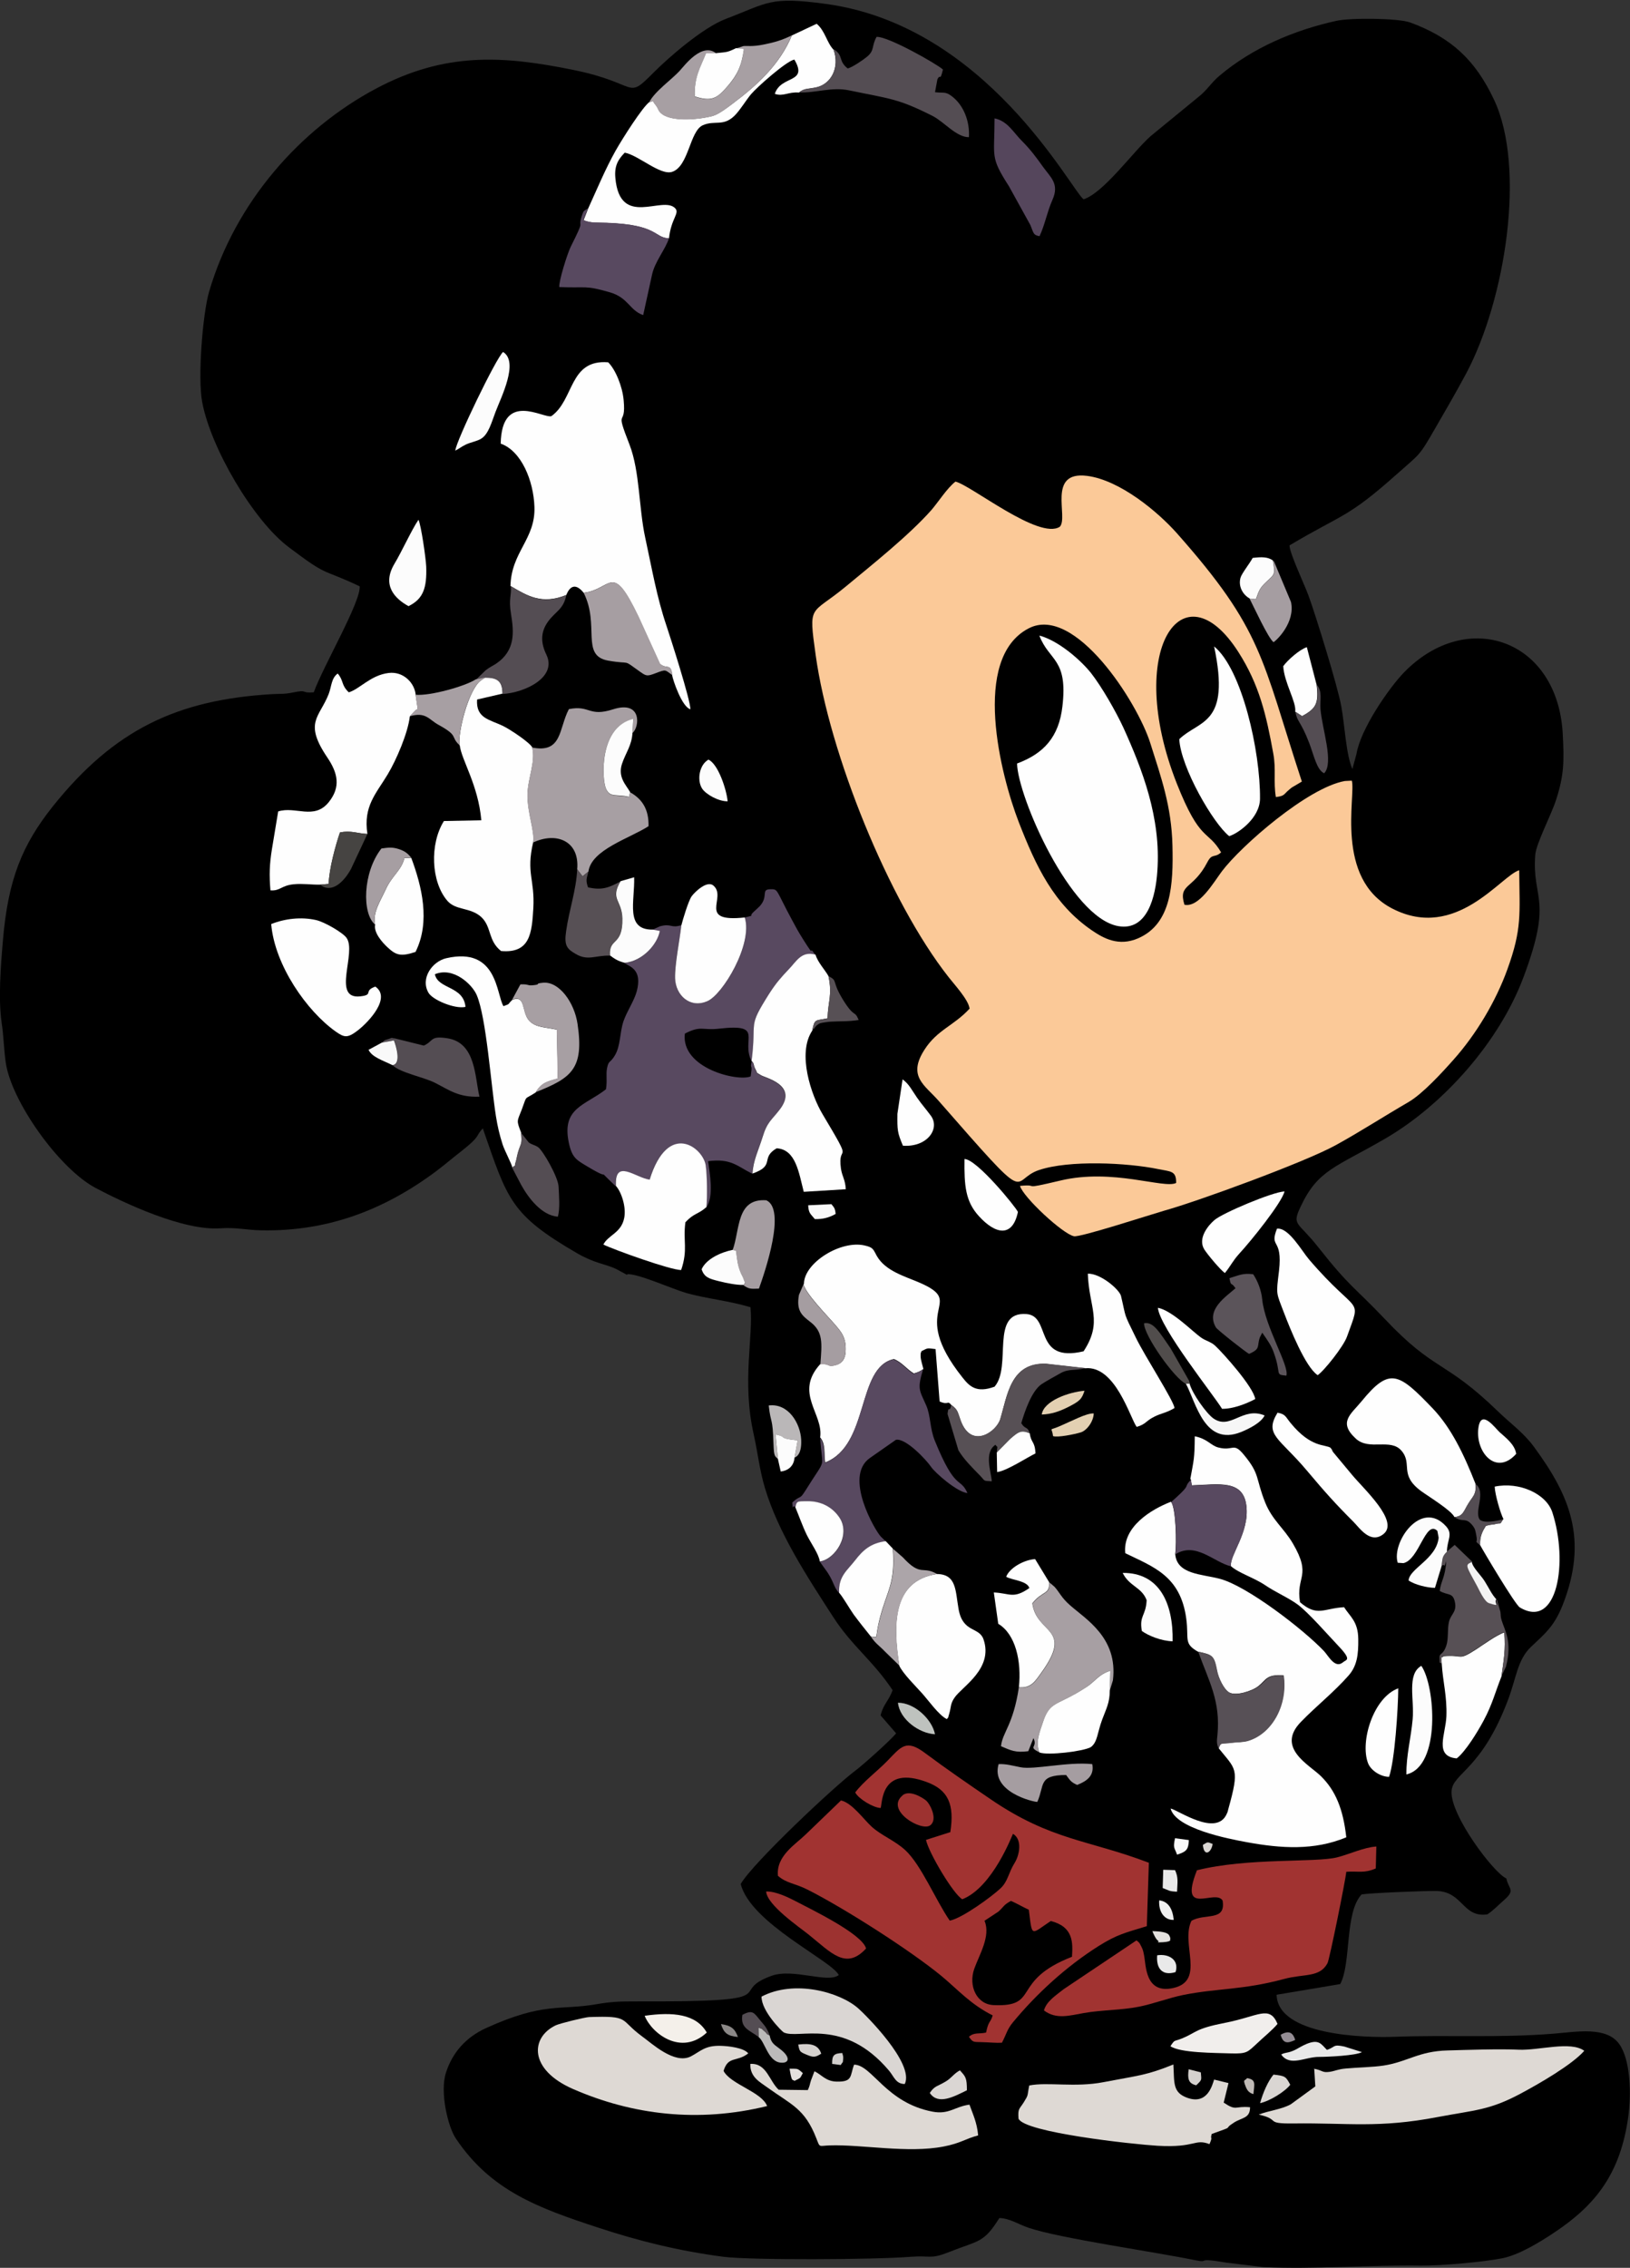 <?xml version="1.0" encoding="UTF-8"?>
<!DOCTYPE svg PUBLIC "-//W3C//DTD SVG 1.1//EN" "http://www.w3.org/Graphics/SVG/1.1/DTD/svg11.dtd">
<!-- Creator: CorelDRAW -->
<svg xmlns="http://www.w3.org/2000/svg" xml:space="preserve" width="45.344mm" height="63.078mm" version="1.1" style="shape-rendering:geometricPrecision; text-rendering:geometricPrecision; image-rendering:optimizeQuality; fill-rule:evenodd; clip-rule:evenodd"
viewBox="0 0 88.42 123"
 xmlns:xlink="http://www.w3.org/1999/xlink"
 xmlns:xodm="http://www.corel.com/coreldraw/odm/2003">
 <rect x="0" y="0" width="88.42" height="123" fill="#333333" stroke="none"/>
 <defs>
  <style type="text/css">
   <![CDATA[
    .fil0 {fill:black}
    .fil19 {fill:#464442}
    .fil24 {fill:#514D4C}
    .fil7 {fill:#544D53}
    .fil12 {fill:#55465C}
    .fil10 {fill:#575055}
    .fil11 {fill:#575056}
    .fil4 {fill:#584960}
    .fil13 {fill:#5B545A}
    .fil36 {fill:#8B8887}
    .fil37 {fill:#948D94}
    .fil16 {fill:#9D3230}
    .fil2 {fill:#A13331}
    .fil14 {fill:#A59DA1}
    .fil9 {fill:#A69EA2}
    .fil6 {fill:#A79FA3}
    .fil17 {fill:#ACA5A9}
    .fil22 {fill:#BAB7B8}
    .fil28 {fill:#BBBABA}
    .fil25 {fill:#BEC2BE}
    .fil34 {fill:#C0BAB6}
    .fil35 {fill:#D1CECC}
    .fil31 {fill:#D5D1CE}
    .fil8 {fill:#DAD6D3}
    .fil5 {fill:#DED9D4}
    .fil26 {fill:#E3D0B2}
    .fil33 {fill:#E4E1DE}
    .fil23 {fill:#E9E9E9}
    .fil32 {fill:#EFEFEF}
    .fil15 {fill:#F1EEEC}
    .fil29 {fill:#F3F3F3}
    .fil20 {fill:#F4F0EA}
    .fil21 {fill:#F6F6F6}
    .fil27 {fill:#F9F9F9}
    .fil30 {fill:#FAFAFA}
    .fil1 {fill:#FBC998}
    .fil18 {fill:#FCFCFC}
    .fil3 {fill:#FEFEFE}
   ]]>
  </style>
 </defs>
 <g id="Camada_x0020_1">
  <g id="_2076181686608">
   <path class="fil0" d="M34.02 69.11c0.54,-0.06 2.45,0.8 3.21,1.02 1.15,0.32 2.28,0.41 3.48,0.77 0.16,1.62 -0.47,4.01 0.17,6.87 0.24,1.09 0.32,1.95 0.61,2.92 0.73,2.45 2.31,4.85 3.7,7 1.03,1.6 2.15,2.36 3.23,3.98 -0.2,0.57 -0.52,0.78 -0.65,1.37l0.84 0.97c-0.26,0.34 -1.78,1.7 -2.18,2 -1.17,0.87 -5.57,5.01 -6.25,6.17 0.53,2.13 4.93,4.15 5.32,4.94 -0.59,0.47 -2.46,-0.38 -3.64,0.04 -2.56,0.92 1.21,1.42 -7.39,1.39 -0.85,-0 -1.3,0.01 -2.16,0.16 -1.94,0.33 -2.82,-0.13 -5.93,1.28 -1.1,0.5 -1.84,1.33 -2.19,2.43 -0.34,1.05 0.11,2.94 0.54,3.57 1.9,2.83 4.45,3.76 7.78,4.85 2.1,0.69 4.28,1.24 6.72,1.56 1.46,0.19 8.23,0.16 10.2,0 1.04,-0.08 1.02,0.15 2.01,-0.24 1.66,-0.66 1.91,-0.48 2.77,-1.86 0.55,0.01 1.03,0.34 1.59,0.53 1.68,0.57 6.87,1.31 9,1.75 0.93,0.19 -0.09,-0.17 1.73,0.14l1.98 0.24c2.78,0.13 5.76,-0.12 8.58,-0.08 1.05,0.01 3.36,-0.19 4.41,-0.4 1.05,-0.21 2.48,-1.15 3.24,-1.69 1.87,-1.34 3.16,-2.97 3.58,-5.94 0.18,-1.25 0.13,-3.13 -0.48,-3.98 -0.69,-0.98 -2.32,-0.67 -3.56,-0.57 -2.96,0.24 -5.73,0.06 -8.62,0.17 -1.65,0.06 -6.35,-0.07 -6.41,-2.28l3.45 -0.58c0.61,-1.13 0.23,-3.87 1.16,-4.86 0.41,-0.08 3.47,-0.2 4.03,-0.19 1.48,0.02 1.43,1.46 2.79,1.27 0.29,-0.18 0.65,-0.55 0.89,-0.76 0.66,-0.57 0.27,-0.59 0.14,-1.19 -0.68,-0.29 -3.05,-3.43 -2.97,-4.73 0.06,-1 1.63,-1.12 3.08,-5 0.43,-1.15 0.5,-2.13 1.22,-2.82 0.76,-0.72 1.26,-1.11 1.72,-2.26 1.41,-3.57 0.4,-5.95 -1.56,-8.61 -0.55,-0.75 -1.28,-1.27 -1.91,-1.88 -2.96,-2.87 -3.42,-2.13 -6.17,-5.04 -1.63,-1.72 -1.89,-1.71 -3.6,-3.88 -1.12,-1.43 -1.46,-1.17 -0.97,-2.21 0.94,-2.01 1.9,-2.13 4.6,-3.7 3.19,-1.86 6.18,-5.27 7.48,-8.72 1.64,-4.35 0.46,-4.22 0.65,-6.67 0.05,-0.61 0.86,-2.15 1.12,-2.95 0.45,-1.37 0.45,-2.13 0.37,-3.63 -0.29,-5.1 -5.19,-6.82 -8.61,-3.31 -0.83,0.86 -2.36,3.08 -2.58,4.43l-0.22 0.81c-0.34,-0.75 -0.42,-2.41 -0.6,-3.39 -0.2,-1.11 -1.36,-4.85 -1.77,-5.99 -0.22,-0.61 -1.04,-2.33 -1.04,-2.75 2.87,-1.71 3.12,-1.46 5.76,-3.81 1.35,-1.2 1.24,-0.97 2.16,-2.57 0.58,-1 1.09,-1.88 1.65,-2.92 2.14,-4.01 3.27,-11.18 1.52,-14.88 -1.01,-2.14 -2.31,-3.36 -4.54,-4.18 -0.65,-0.24 -3.25,-0.26 -4.01,-0.09 -2.3,0.51 -4.54,1.46 -6.33,2.97 -0.48,0.4 -0.66,0.78 -1.19,1.19l-2.55 2.09c-0.96,0.85 -2.54,3.07 -3.64,3.43 -0.7,-0.53 -5.28,-9.43 -14,-10.6 -3.03,-0.41 -3.09,-0.07 -5.42,0.82 -1.25,0.48 -3.08,2.08 -3.89,2.89 -1.55,1.56 -0.73,0.61 -4.38,-0.13 -3.8,-0.77 -6.94,-0.99 -10.72,1.03 -4.07,2.17 -7.61,6.14 -9.03,11.01 -0.34,1.16 -0.63,4.66 -0.37,5.99 0.47,2.5 2.78,6.41 4.67,7.84 2.22,1.68 1.71,1.12 3.87,2.14 0.07,0.84 -1.97,4.31 -2.49,5.75 -0.75,0.06 -0.27,-0.17 -1.14,0.01 -0.48,0.1 -0.66,0.06 -1.15,0.09 -5.1,0.31 -8.52,1.9 -11.87,6.09 -1.66,2.09 -2.42,3.96 -2.7,7.24 -0.12,1.41 -0.26,3.2 -0.07,4.5 0.11,0.72 0.12,1.45 0.22,2.14 0.29,2.08 2.88,5.76 4.89,6.82 1.48,0.78 4.73,2.33 6.77,2.18 0.85,-0.06 1.41,0.1 2.24,0.11 3.47,0.06 6.53,-1.04 9.4,-3.17 0.5,-0.37 0.92,-0.74 1.4,-1.11 1.12,-0.88 0.75,-0.8 1.18,-1.25 1.34,3.86 1.49,4.67 5.11,6.77 0.95,0.55 1.49,0.57 2.09,0.84l0.63 0.34z"/>
   <path class="fil1" d="M55.8 34.08c2.5,-1.3 5.9,4 6.6,6.23 0.58,1.84 1.15,3.41 1.2,5.55 0.05,2.11 -0.05,4.24 -1.86,5.03 -1.06,0.46 -1.88,-0 -2.51,-0.43 -2.06,-1.41 -3.03,-3.46 -3.97,-5.88 -0.97,-2.51 -2.6,-8.87 0.54,-10.5zm-3.2 20.62c-0.85,0.93 -1.76,1.15 -2.45,2.23 -0.94,1.46 0.02,1.92 0.77,2.78 5.21,5.96 3.79,4.3 5.44,3.75 1.64,-0.55 4.78,-0.4 6.48,-0.05 0.67,0.14 0.97,0.08 0.96,0.75 -0.66,0.33 -3.44,-0.81 -6.28,-0.13 -2.32,0.55 -1.01,0.17 -2.19,0.29 0.17,0.61 2.32,2.61 2.93,2.73 0.33,0.07 4.11,-1.16 4.87,-1.38 1.87,-0.52 7.63,-2.63 9.31,-3.55 1.35,-0.74 2.59,-1.55 3.97,-2.35 0.77,-0.45 1.83,-1.61 2.45,-2.31 1.21,-1.36 2.28,-3.14 2.91,-4.89 0.8,-2.21 0.66,-2.98 0.64,-5.37 -0.98,0.28 -3.42,3.86 -6.88,2.08 -3.15,-1.62 -1.97,-6.13 -2.2,-6.94l-0.38 0.02c-2.02,0.36 -5.63,3.52 -6.67,4.9 -0.44,0.59 -1.24,1.98 -2.03,1.81 -0.35,-1.16 0.47,-0.81 1.24,-2.3 0.27,-0.52 0.39,-0.21 0.75,-0.54 -0.74,-1.26 -1.13,-0.51 -2.41,-3.75 -2.84,-7.22 0.33,-11.84 3.35,-7.11 1.13,1.77 1.51,3.4 1.89,5.5 0.16,0.86 -0,1.53 0.14,2.36 0.49,-0.06 0.41,-0.14 0.72,-0.4 0.22,-0.18 0.09,-0.08 0.37,-0.25l0.32 -0.19c-2.2,-6.72 -2.11,-8.2 -6.78,-13.47 -1.02,-1.15 -3.08,-2.88 -4.87,-3.11 -2.2,-0.28 -0.99,2.25 -1.48,2.76 -1.13,0.73 -4.81,-2.25 -5.66,-2.45 -0.47,0.37 -0.92,1.1 -1.32,1.56 -1.23,1.38 -3.17,2.92 -4.64,4.14 -1.91,1.58 -2.02,0.87 -1.62,3.73 0.74,5.31 3.95,13.31 7.21,17.45 0.32,0.41 1.06,1.21 1.13,1.68z"/>
   <path class="fil2" d="M53.4 104.18l0.76 -0.5c0.3,-0.27 0.27,-0.36 0.68,-0.58 0.33,0.14 0.62,0.32 0.97,0.48 0.19,1.53 0.09,1.34 1.19,0.61 1.23,0.31 1.2,1.17 1.15,1.94 -3.36,1.31 -1.7,2.74 -4.26,2.62 -0.91,-0.04 -1.37,-1.04 -1.04,-1.97 0.27,-0.76 0.9,-1.77 0.56,-2.59zm-7 -6.95c0.18,0.34 0.98,0.82 1.37,0.83 0.1,-0.21 -0.03,-2.36 2.52,-1.4 1.13,0.42 1.5,1.19 1.26,2.71l-1.32 0.42c0.15,0.7 1.48,2.94 1.97,3.22 1.66,-0.65 2.72,-3.52 2.75,-3.55 0.52,0.31 0.35,1.15 0.1,1.56 -0.37,0.59 -0.36,1.02 -0.8,1.42 -0.44,0.41 -2.03,1.59 -2.73,1.73 -0.76,-1.1 -1.55,-3.03 -2.42,-3.83 -0.57,-0.52 -1.29,-0.79 -1.81,-1.26 -0.45,-0.41 -1.06,-1.29 -1.67,-1.43l-1.92 1.85c-0.54,0.53 -1.61,1.16 -1.5,2.24 0.49,0.42 0.9,0.39 1.61,0.75 2.02,1.02 5.61,3.32 7.27,4.69 0.9,0.75 1.57,1.53 2.77,2.13 -0.14,0.45 -0.22,0.25 -0.36,0.93 -0.39,0.09 -0.64,-0.03 -0.93,0.23 0.22,0.3 0.21,0.28 0.72,0.29 0.4,0.01 0.76,0.05 1.07,0.03 0.25,-0.47 0.27,-0.71 0.6,-1.11 1.3,-1.57 2.9,-3.03 4.64,-4.13 1,-0.63 1.44,-0.72 2.62,-1.08l0.11 -3.44c-3.27,-1.25 -5.3,-1.2 -8.59,-3.45 -1.23,-0.84 -2.37,-1.62 -3.55,-2.5 -1.04,-0.78 -1.3,-0.34 -2.06,0.44 -0.57,0.58 -1.29,1.11 -1.73,1.7z"/>
   <path class="fil3" d="M64.6 80.25l0.05 0.31c1.46,-0.05 2.79,-0.33 2.96,1.11 0.17,1.45 -0.91,2.66 -0.84,3.27 0.42,0.38 1.24,0.62 1.85,1.03 0.59,0.4 1.28,0.69 1.78,1.06 0.6,0.45 1.63,1.64 2.22,2.26 0.73,0.77 0.4,0.72 0.24,0.86 -0.44,0.38 -0.79,-0.33 -1.04,-0.6 -1.13,-1.19 -4.19,-3.54 -5.65,-3.92 -0.97,-0.26 -2.34,-0.23 -2.42,-1.35 0.08,-0.55 0.04,-2.51 -0.23,-2.83 -1.09,0.42 -2.63,1.37 -2.48,2.79 1.51,0.74 3,1.22 3.31,3.56 0.15,1.11 -0.16,1.33 0.63,1.78 0.8,0.17 0.87,0.2 1.03,1.03 0.08,0.39 0.37,1.01 0.66,1.18 0.36,0.21 1.25,-0.07 1.59,-0.34 0.45,-0.36 0.42,-0.64 1.36,-0.59 0.23,1.6 -0.62,3.15 -1.92,3.55 -0.3,0.09 -0.62,0.07 -0.92,0.11 -0.56,0.07 -0.56,-0.05 -0.68,0.29 0.94,1.18 1.16,1.06 0.53,3.31 -0.06,0.22 -0.01,0.09 -0.09,0.27 -0.57,1.26 -2.67,-0.24 -3.04,-0.3 0.28,1.08 3.06,1.63 4.16,1.83 1.82,0.33 3.62,0.46 5.37,-0.27 -0.17,-1.53 -0.58,-2.54 -1.39,-3.33 -0.63,-0.61 -2.42,-1.52 -1.09,-2.91 0.86,-0.89 1.81,-1.63 2.6,-2.53 0.47,-0.53 0.54,-1.15 0.53,-1.98 -0.01,-0.96 -0.44,-1.21 -0.77,-1.73 -1.11,0.06 -1.45,0.54 -2.39,-0.27 -0.24,-1.42 0.66,-1.4 -0.39,-3.19 -0.48,-0.82 -1.12,-1.27 -1.5,-2.22 -0.53,-1.33 -0.27,-1.52 -1.15,-2.58 -0.59,-0.72 -0.56,-0.19 -1.38,-0.4 -0.42,-0.1 -0.59,-0.47 -1.29,-0.61 -0.01,1.25 -0.05,1.25 -0.24,2.31z"/>
   <path class="fil4" d="M40.78 57.55c-0.1,0.45 0.02,0.17 -0.02,0.53l-0.04 0.3c-0.7,0.3 -3.79,-0.44 -3.57,-2.32 0.89,-0.46 0.93,-0.16 1.87,-0.27 2.48,-0.28 1.15,0.59 1.75,1.77zm-0.38 -7.79c0.45,1.45 -1.2,4.19 -2.03,4.54 -0.94,0.4 -1.72,-0.32 -1.75,-1.24 -0.03,-0.77 0.25,-2.05 0.34,-2.88 -0.59,0.18 -0.52,-0.11 -1.16,0.06l-0.42 0.19 0.39 0.07c-0.12,0.74 -0.95,1.65 -1.9,1.73 0.28,0.2 0.99,0.33 0.67,1.54 -0.15,0.54 -0.52,1.05 -0.72,1.62 -0.21,0.63 -0.15,1.33 -0.47,1.86 -0.26,0.43 -0.33,0.24 -0.42,0.68 -0.07,0.35 0.02,0.69 -0.06,1.15 -1.13,0.88 -2.4,1 -2.02,2.87 0.18,0.88 0.44,0.97 1.07,1.35 1.44,0.86 0.25,-0.13 1.48,1.04 -0.08,-1.52 1.08,-0.43 1.83,-0.34 1,-3.21 2.89,-1.74 3.04,-0.78 0.09,0.54 0.09,1.71 0.04,2.27 0.43,-0.59 0.19,-1.86 0.1,-2.51 1.26,-0.17 1.6,0.29 2.4,0.68 0.03,-0.69 0.34,-1.31 0.54,-1.96 0.26,-0.85 0.49,-0.91 0.95,-1.53 1,-1.33 -0.82,-1.7 -1.04,-1.85 -0.35,-0.23 -0.12,-0.01 -0.28,-0.3 -0.14,-0.25 -0.06,-0.32 -0.21,-0.46 0.3,-2.28 -0.25,-1.75 0.96,-3.65 0.38,-0.59 0.64,-0.89 1.05,-1.31 0.42,-0.44 0.69,-1.03 1.46,-0.8 -0.5,-0.7 0.11,0.39 -0.68,-0.86 -0.27,-0.43 -0.38,-0.64 -0.59,-1.03 -0.91,-1.68 -0.74,-1.69 -1.19,-1.68 -0.52,0.01 -0.08,0.37 -0.56,0.91 -0,0 -0.31,0.3 -0.32,0.3 -0.37,0.34 0.17,0.14 -0.52,0.33z"/>
   <path class="fil3" d="M43.59 69.64c0.07,0.49 1.35,1.78 1.73,2.23 0.33,0.39 0.6,0.69 0.55,1.46 -0.02,0.34 -0.17,0.61 -0.51,0.7 -0.52,0.15 -0.29,-0.09 -0.87,-0.04 -1.42,1.57 0.19,2.69 -0,3.97 0.31,0.36 0.2,0.87 0.27,1.36 2.43,-0.95 1.69,-5.17 3.73,-5.61 0.45,0.18 0.68,0.54 1.08,0.78 0.28,-0.08 0.32,-0.11 0.52,-0.24 -0.04,-0.17 -0.15,-0.51 -0.15,-0.68 0,-0.22 0,-0.16 0.05,-0.29 0.38,-0.19 0.29,-0.16 0.76,-0.11l0.22 2.84c0.5,0.23 0.41,-0.09 0.64,0.2 0.36,0.25 0.34,0.39 0.51,0.86 0.58,1.55 1.94,0.59 2.14,-0.1 0.39,-1.3 0.56,-3.07 2.48,-3l2.13 0.24c1.64,-0.16 2.44,2.72 2.79,3.18 0.52,-0.15 0.48,-0.32 0.97,-0.56 0.38,-0.19 0.62,-0.19 1.08,-0.46 0,-0.34 -1.63,-2.85 -2.1,-3.83 -0.69,-1.41 -0.5,-0.98 -0.8,-2.25 -0.08,-0.34 -1.1,-1.23 -1.8,-1.21 0.06,1.85 0.83,2.59 -0.23,4.21 -2.75,0.65 -1.73,-1.92 -3.1,-2.02 -2,-0.15 -0.77,2.83 -1.73,3.94 -0.99,0.36 -1.36,-0.02 -1.74,-0.5 -3.04,-3.82 0.3,-4 -2.32,-5.14 -0.81,-0.35 -1.85,-0.63 -2.32,-1.44 -0.21,-0.37 -0.18,-0.47 -0.67,-0.58 -1.29,-0.3 -3.29,0.94 -3.29,2.09z"/>
   <path class="fil3" d="M27.71 31.79c0.89,0.52 1.67,1.02 3.01,0.48 0.23,-0.58 0.57,-0.58 0.94,-0.12 1.55,-0.18 1.51,-1.74 2.96,1.28l1.17 2.57c0.38,0.33 0.59,-0.07 0.67,0.62 0.04,0.26 0.53,1.72 0.99,1.85 0.01,-0.49 -1.08,-3.88 -1.3,-4.54 -0.53,-1.57 -0.78,-3.07 -1.15,-4.77 -0.35,-1.61 -0.29,-3.59 -0.85,-5.04 -0.84,-2.14 -0.17,-0.84 -0.32,-2.42 -0.07,-0.76 -0.45,-1.67 -0.84,-2.05 -2.13,-0.17 -1.83,2.03 -3.08,2.92 -0.43,0.14 -2.69,-1.4 -2.75,1.49 1.13,0.4 1.78,2.02 1.83,3.42 0.07,1.76 -1.26,2.45 -1.3,4.31z"/>
   <path class="fil3" d="M55.17 41.41c0.04,1.79 2.89,8.36 5.49,8.82 1.6,0.28 2.03,-1.64 2.12,-2.98 0.21,-2.9 -0.83,-5.55 -1.83,-7.76 -0.42,-0.91 -1.19,-2.25 -1.77,-2.99 -0.55,-0.69 -1.75,-1.75 -2.8,-2.03 0.53,1.4 1.56,1.23 1.25,3.85 -0.19,1.64 -1,2.55 -2.46,3.09z"/>
   <path class="fil2" d="M64.92 101.46c-1,2.55 1.01,0.96 1.4,1.62 0.19,1.15 -0.95,0.67 -1.69,1.1 -0.6,1.24 0.77,3.24 -0.97,3.64 -1.56,0.36 -1.49,-1.25 -1.6,-1.77 -0.04,-0.2 -0.05,-0.28 -0.14,-0.46 -0.15,-0.3 -0.12,-0.21 -0.27,-0.35l-3.94 2.64c-0.43,0.34 -0.95,0.67 -1.08,1.16 0.67,0.51 1.41,0.27 2.17,0.14 0.97,-0.17 2.02,-0.15 2.97,-0.34 0.81,-0.16 1.59,-0.47 2.42,-0.64 1.85,-0.37 3.22,-0.26 5.48,-0.87 1.08,-0.29 1.91,-0.06 2.34,-0.85 0.11,-0.2 0.99,-4.56 1.02,-4.96 0.65,-0.05 0.94,0.1 1.6,-0.18l0.03 -1.19c-0.67,0.04 -1.46,0.42 -2.14,0.59 -1.17,0.29 -4.86,0.01 -7.6,0.7z"/>
   <path class="fil3" d="M24.94 40.43c0.1,0.8 1,2.14 1.17,4.06l-2.03 0.04c-0.78,1.25 -0.7,3.3 0.19,4.33 0.46,0.53 1.25,0.34 1.84,0.88 0.57,0.54 0.35,1.27 1.07,1.84 1.58,0.14 1.67,-0.98 1.75,-2.31 0.09,-1.57 -0.4,-1.91 -0.01,-3.58 0.11,-0.6 -0.32,-1.59 -0.3,-2.62 0.02,-0.89 0.45,-1.76 0.25,-2.54 -0.14,-0.26 -1.18,-0.96 -1.59,-1.16 -0.73,-0.35 -1.47,-0.41 -1.4,-1.43l1.38 -0.32c-0.01,-0.7 -0.28,-0.87 -0.93,-0.88l-0.25 0.17c-0.67,0.5 -1.26,2.85 -1.15,3.51z"/>
   <path class="fil5" d="M71.29 112.19l0.06 0.97 -1.33 0.97c-0.53,0.29 -1.19,0.34 -1.74,0.56 1.23,0.27 0.27,0.5 1.9,0.48 2.93,-0.04 4.59,0.27 7.82,-0.35 2.01,-0.38 2.78,-0.36 4.47,-1.26 1.03,-0.55 2.8,-1.57 3.47,-2.33 -0.74,-0.55 -2.47,-0.01 -3.56,-0.06 -1.05,-0.05 -2.76,0.01 -3.86,0.04 -1.57,0.04 -2.17,0.62 -3.47,0.82 -0.58,0.09 -1.42,0.1 -2.05,0.16 -0.44,0.04 -0.55,0.13 -0.87,0.18 -0.43,0.06 -0.36,-0.08 -0.86,-0.17z"/>
   <path class="fil3" d="M17.36 47.98l0.47 -0.04c0.02,-0.82 0.38,-2.1 0.61,-2.79 0.61,-0.12 0.95,0.06 1.49,0.08 -0.23,-1.51 0.47,-2.18 1.1,-3.23 0.47,-0.78 1.1,-2.25 1.2,-3.14l0.24 -0.26c0.3,-0.31 -0.1,0.16 0.19,-0.16l-0.11 -0.74c-0.05,-0.65 -0.66,-1.3 -1.47,-1.2 -0.98,0.12 -1.56,0.87 -2.16,1.05 -0.43,-0.41 -0.26,-0.62 -0.6,-1.02 -0.35,0.25 -0.33,0.69 -0.49,1.11 -0.5,1.28 -1.37,1.53 -0.07,3.45 0.56,0.83 0.74,1.59 0.07,2.42 -0.79,0.98 -1.81,0.2 -2.74,0.5l-0.34 2.05c-0.13,0.81 -0.15,1.39 -0.08,2.23 0.54,0.04 0.57,-0.26 1.26,-0.33 0.5,-0.05 0.96,0.03 1.44,0.02z"/>
   <path class="fil5" d="M41.61 114.22c-0.3,-0.77 -1.98,-1.17 -2.36,-1.9 0.25,-0.83 0.71,-0.46 1.34,-0.95 -0.24,-0.31 -1.1,-0.4 -1.48,-0.41 -0.87,-0.03 -1.11,0.3 -1.63,0.57 -0.89,0.46 -2.13,-0.71 -2.66,-1.09 -1.24,-0.91 -0.61,-1.12 -2.87,-1.04 -0.22,0.01 -1.58,0.34 -1.81,0.45 -1.37,0.66 -1.46,2.4 0.94,3.45 3.23,1.41 6.79,1.84 10.52,0.93z"/>
   <path class="fil3" d="M40.78 57.55c0.15,0.14 0.07,0.21 0.21,0.46 0.16,0.29 -0.07,0.07 0.28,0.3 0.22,0.15 2.04,0.52 1.04,1.85 -0.46,0.61 -0.69,0.67 -0.95,1.53 -0.2,0.65 -0.51,1.27 -0.54,1.96 1.27,-0.44 0.4,-0.84 1.31,-1.37 1.04,0.06 1.2,1.32 1.47,2.36l2.28 -0.14c-0.03,-0.53 -0.19,-0.67 -0.26,-1.1 -0.22,-1.54 0.79,0.03 -1,-2.97 -0.61,-1.02 -1.39,-3.29 -0.56,-4.53 0.13,-0.67 0.17,-0.53 0.83,-0.67 0.03,-0.97 0.27,-1.25 0.05,-2.29 -0.19,-0.34 -0.59,-0.76 -0.7,-1.16 -0.77,-0.22 -1.04,0.37 -1.46,0.8 -0.4,0.42 -0.67,0.72 -1.05,1.31 -1.21,1.91 -0.67,1.38 -0.96,3.65z"/>
   <path class="fil5" d="M55.83 113.12c-0.12,0.59 -0.02,0.46 -0.3,0.91 -0.24,0.38 -0.32,0.32 -0.28,0.88 0.32,0.75 6.2,1.39 7.54,1.47 2.09,0.12 1.99,-0.4 2.82,-0.09 0.2,-0.48 0.02,-0.2 0.12,-0.55 1.39,-0.5 0.52,-0.18 1.21,-0.62 0.44,-0.28 0.87,-0.22 0.87,-0.83 -0.86,-0.08 -0.71,0.23 -1.43,-0.25l0.26 -1.06 -0.78 -0.19c-0.1,0.3 -0.36,1.38 -1.45,0.99 -0.82,-0.29 -0.7,-0.83 -0.76,-1.81 -1.47,0.6 -1.93,0.6 -3.79,0.96 -1.55,0.3 -3.03,-0.02 -4.03,0.18z"/>
   <path class="fil6" d="M28.86 40.54c0.2,0.78 -0.23,1.65 -0.25,2.54 -0.02,1.03 0.41,2.02 0.3,2.62 1.26,-0.6 2.54,-0.1 2.4,1.45l0.29 0.38 0.32 -0.26c0.16,-1.19 2.24,-1.8 3.26,-2.46 0.02,-0.86 -0.3,-1.45 -1,-1.84l-0.06 0.26c-0.68,-0.16 -1.02,0.07 -1.25,-0.45 -0.22,-0.5 -0.4,-3.34 1.48,-3.78l-0.04 0.75c0.38,-0.29 0.54,-1.79 -1.05,-1.28 -1.34,0.43 -1.24,-0.24 -2.4,-0.01 -0.56,1.06 -0.35,2.42 -2.01,2.08z"/>
   <path class="fil4" d="M44.49 77.97c0.11,1.86 0.4,0.94 -0.79,2.86 -0.36,0.57 -0.23,0.21 -0.72,0.66 0.04,0.56 -0.02,0.06 0.17,0.26 0.07,-0.36 0.15,-0.32 0.64,-0.32 0.75,-0.01 1.36,0.32 1.74,0.88 0.65,0.95 -0.22,2.27 -1.06,2.39l0.28 0.39c0.49,0.64 0.45,0.99 0.77,1.31 -0.05,-0.9 0.45,-1.22 0.88,-1.78 0.38,-0.48 0.81,-0.92 1.65,-1.02l-0.27 -0.26c-0.3,-0.31 -2.02,-3.23 -0.61,-4.25l1.43 -1c0.54,-0.1 1.65,1.09 1.9,1.46 0.21,0.32 1.42,1.38 1.98,1.43 -0.41,-0.91 -0.64,-0.06 -1.77,-2.84 -0.28,-0.69 -0.22,-1.36 -0.47,-1.92 -0.37,-0.84 -0.49,-0.87 -0.17,-1.95 -0.2,0.13 -0.24,0.16 -0.52,0.24 -0.39,-0.24 -0.63,-0.61 -1.08,-0.78 -2.03,0.44 -1.29,4.67 -3.73,5.61 -0.06,-0.49 0.04,-1 -0.27,-1.36z"/>
   <path class="fil5" d="M53.06 115.81c-0.07,-0.72 -0.28,-1.12 -0.47,-1.66 -0.79,0.1 -1.11,0.55 -2,0.38 -2.54,-0.48 -3.28,-2.54 -4.26,-2.55 -0.23,0.61 -0.06,0.94 -0.94,0.92 -0.6,-0.01 -0.82,-0.38 -1.21,-0.56l-0.19 0.5c-0.08,0.25 -0.04,0.23 -0.17,0.52l-1.58 -0.02c-0.51,-0.46 -0.65,-1.46 -1.54,-1.4 -0.02,0.73 0.54,0.99 0.93,1.28 1.32,0.95 2.02,1.14 2.65,2.75 0.21,0.54 0.12,0.41 0.72,0.39 1.75,-0.06 4.25,0.44 6.19,0.06 0.93,-0.18 1.15,-0.41 1.86,-0.6z"/>
   <path class="fil3" d="M42.96 1.91c-0.66,1.6 -1.91,2.73 -3.22,3.71 -0.23,0.17 -0.73,0.57 -1.09,0.67 -0.63,0.17 -2.11,0.34 -2.72,-0.1 -0.24,-0.17 -0.18,-0.26 -0.34,-0.47 -0.34,-0.42 -0.01,-0.22 -0.36,-0.19 -0.38,0.28 -1.45,1.96 -1.84,2.65 -0.55,0.98 -1.01,2.09 -1.48,3.12l-0.25 0.64c0.35,0.18 0.84,0.13 1.26,0.15 2.81,0.1 2.55,0.81 3.37,0.84 0.11,-1.07 0.59,-1.36 0.34,-1.63 -0.68,-0.73 -3.01,1.11 -3.25,-1.66 -0.06,-0.67 0.17,-1.01 0.51,-1.36 0.73,0.13 1.93,1.25 2.57,1.04 0.91,-0.3 0.95,-2.22 1.67,-2.53 0.64,-0.28 1.08,0.08 1.69,-0.49 0.29,-0.27 0.65,-0.87 0.92,-1.19 0.31,-0.37 1.9,-1.79 2.35,-1.88 0.77,1.31 -0.73,0.83 -1.06,1.86 0.47,0.16 0.73,-0.12 1.31,-0.07 0.3,-0.24 0.49,-0.18 0.95,-0.28 0.79,-0.18 1.27,-1.06 0.93,-2.04 -0.37,-0.38 -0.46,-1.03 -0.92,-1.41l-1.34 0.63z"/>
   <path class="fil3" d="M27.78 63.33c0.3,-0.24 0.07,0.05 0.21,-0.34 0.03,-0.1 0.08,-0.36 0.12,-0.51 0.15,-0.5 0.23,-0.41 0.16,-1.05 -0.27,-0.69 -0.22,-0.59 0.04,-1.27 0.3,-0.8 0.09,-0.48 0.75,-0.91 0.31,-0.52 0.63,-0.6 1.2,-0.75l-0.05 -2.65c-0.56,-0.14 -1.17,-0.1 -1.52,-0.51 -0.4,-0.47 -0.17,-1.4 -0.9,-1.11 -0.3,0.28 -0.07,0.19 -0.48,0.34 -0.39,-0.62 -0.31,-3.24 -3.1,-2.6 -0.75,0.17 -1.42,1.08 -0.97,1.87 0.22,0.39 1.43,0.9 2.01,0.77 -0.11,-1.15 -1.49,-0.95 -1.66,-1.77 0.99,-0.42 2.02,0.54 2.27,1.13 0.52,1.22 0.77,4.85 1.04,6.56 0.09,0.57 0.2,1.03 0.36,1.53 0.1,0.33 0.54,1.15 0.53,1.27z"/>
   <path class="fil3" d="M78.89 82.28c0.48,-0.03 0.51,-0.32 0.77,-0.74 0.25,-0.41 0.44,-0.49 0.38,-1.06 -0.63,-1.6 -1.31,-3.03 -2.33,-4.1 -1.85,-1.93 -2.33,-2.24 -3.85,-0.38 -0.58,0.71 -1.29,1.13 -0.31,2.03 0.73,0.67 1.89,-0.05 2.48,0.66 0.61,0.72 -0.16,1.29 1.07,2.19 0.4,0.29 1.66,1.06 1.8,1.41z"/>
   <path class="fil3" d="M48.78 90.34c0.2,0.43 0.86,1.08 1.22,1.48 0.38,0.42 0.91,1.19 1.36,1.42 0.15,-0.2 0.02,0.04 0.13,-0.29 0.11,-0.36 0.05,-0.54 0.3,-0.89 0.41,-0.59 2.11,-1.56 1.56,-3.15 -0.24,-0.69 -1.12,-0.34 -1.35,-1.63 -0.18,-1 -0.1,-1.9 -1.18,-1.91 -2.43,0.37 -2.38,2.77 -2.04,4.97z"/>
   <path class="fil3" d="M63.97 40.09c0.08,1.53 1.85,4.59 2.71,5.26 0.49,-0.15 1.66,-0.98 1.67,-2.03 0.02,-2.58 -0.98,-7.03 -2.49,-8.26 0.91,4.29 -0.8,3.97 -1.89,5.03z"/>
   <path class="fil3" d="M33.42 64.33c0.29,0.33 0.56,1.14 0.44,1.73 -0.16,0.82 -0.87,0.92 -1.13,1.44 0.54,0.27 3.68,1.4 4.22,1.38 0.38,-1.12 0.09,-1.56 0.23,-2.59 0.48,-0.51 0.67,-0.41 1.14,-0.82 0.05,-0.56 0.04,-1.73 -0.04,-2.27 -0.15,-0.96 -2.04,-2.43 -3.04,0.78 -0.75,-0.09 -1.91,-1.18 -1.83,0.34z"/>
   <path class="fil6" d="M55.27 91.51c-0.31,2.07 -0.89,2.43 -0.97,3.2 0.54,0.23 0.78,0.36 1.48,0.27l0.28 -0.71c0.25,0.52 -0.33,0.45 0.32,0.77 -0.21,-0.57 0.01,-1.09 0.18,-1.59 0.41,-1.23 0.75,-0.89 2.35,-1.93 0.49,-0.32 0.68,-0.72 1.32,-0.9l-0.03 1.07 0.17 -0.55c0.29,-2.32 -1.49,-3.33 -2.33,-4.08 -0.47,-0.41 -0.58,-0.72 -0.84,-1l-0.28 -0.24c0.04,0.7 -0.35,0.45 -0.91,1.15 0.22,1.69 2.27,1.3 0.48,3.77 -0.31,0.43 -0.55,0.85 -1.21,0.78z"/>
   <path class="fil3" d="M81.54 82.4c-0.24,0.36 -0.03,0.14 -0.48,0.27 -0.06,0.02 -0.21,0 -0.46,0.09 -0.18,0.29 -0.33,0.56 -0.31,1.04 0.14,0.27 1.89,3.22 2.15,3.38 2.05,1.23 2.64,-2.46 1.77,-5.15 -0.33,-1.02 -1.81,-1.68 -3.13,-1.4 0.02,0.45 0.31,1.44 0.48,1.77z"/>
   <path class="fil3" d="M14.71 50.11c0.19,2.25 1.94,4.73 3.49,5.83 0.48,0.34 0.65,0.38 1.23,-0.07 0.56,-0.44 1.81,-1.75 0.93,-2.36 -0.68,0.24 -0.05,0.45 -0.83,0.53 -1.55,0.16 -0.17,-2.38 -0.73,-3.17 -0.19,-0.28 -1.2,-0.87 -1.66,-0.97 -0.79,-0.18 -1.69,-0.08 -2.43,0.22z"/>
   <path class="fil4" d="M36.28 12.92c-0.82,-0.03 -0.56,-0.74 -3.37,-0.84 -0.42,-0.02 -0.91,0.03 -1.26,-0.15l0.25 -0.64c-0.24,0.19 -0.23,0.06 -0.36,0.49 -0.2,0.67 0.24,-0.03 -0.58,1.6 -0.18,0.36 -0.66,1.89 -0.62,2.19 1.52,0.06 1.37,-0.11 2.73,0.28 1.02,0.29 1.07,0.98 1.82,1.24l0.48 -2.19c0.15,-0.71 0.72,-1.36 0.92,-1.98z"/>
   <path class="fil3" d="M71.47 74.59c0.34,-0.22 1.41,-1.56 1.6,-2.1 0.81,-2.26 0.63,-1.04 -2.06,-4.18 -0.4,-0.47 -1.11,-1.75 -1.74,-1.67 -0.43,1.1 0.32,0.45 0.11,2.29 -0.16,1.32 -0.16,1.14 0.27,2.27 0.34,0.89 1.16,2.93 1.82,3.38z"/>
   <path class="fil7" d="M45.22 2.69c0.34,0.98 -0.14,1.86 -0.93,2.04 -0.46,0.1 -0.65,0.04 -0.95,0.28 0.94,0.04 1.76,-0.31 2.72,-0.11 2.2,0.46 2.64,0.43 4.55,1.4 0.6,0.31 1.28,1.15 1.95,1.14 0.05,-0.85 -0.28,-1.74 -0.94,-2.23 -0.35,-0.26 -0.42,-0.15 -0.9,-0.21l0.13 -0.7c0.18,-0.35 0.13,0.18 0.3,-0.53 -0.34,-0.31 -2.99,-1.81 -3.6,-1.77 -0.28,0.5 -0.1,0.73 -0.51,1.07 -0.2,0.17 -0.83,0.6 -1.06,0.64 -0.53,-0.42 -0.2,-0.68 -0.75,-1.04z"/>
   <path class="fil3" d="M36.96 50.18c-0.09,0.82 -0.36,2.11 -0.34,2.88 0.03,0.92 0.81,1.65 1.75,1.24 0.83,-0.35 2.48,-3.09 2.03,-4.54 -2.6,0.28 -0.97,-1.06 -1.68,-1.71 -0.35,-0.35 -1.05,0.35 -1.2,0.56 -0.18,0.25 -0.49,1.3 -0.56,1.58z"/>
   <path class="fil8" d="M41.31 108.29c-0.01,0.79 1.12,1.9 1.2,1.94 0.79,0.4 3.24,-0.85 5.71,2.07 0.28,0.33 0.37,0.73 0.86,0.73 0.54,-1.12 -2.17,-3.79 -2.51,-4.09 -1.02,-0.91 -3.49,-1.58 -5.26,-0.65z"/>
   <path class="fil3" d="M78.21 90.26c0.06,0.96 0.29,1.74 0.25,2.83 -0.04,0.98 -0.68,2.17 0.56,2.28 0.47,-0.36 1.13,-1.43 1.47,-2.07 0.47,-0.88 0.61,-1.5 0.96,-2.38 0.12,-0.89 0.23,-1.45 0.15,-2.38 -0.42,0.14 -1.19,0.7 -1.53,0.92 -1.01,0.65 -0.66,0.27 -1.77,0.37 -0.07,0.15 -0.15,-0.16 -0.09,0.44z"/>
   <path class="fil4" d="M63.53 81.47c0.27,0.32 0.31,2.27 0.23,2.83 1.11,-0.7 2.09,0.44 3.01,0.65 -0.07,-0.61 1.01,-1.82 0.84,-3.27 -0.17,-1.44 -1.5,-1.16 -2.96,-1.11l-0.05 -0.31c-0.44,0.45 0.07,0.18 -0.84,1 -0.23,0.21 -0.07,0.05 -0.23,0.22z"/>
   <path class="fil6" d="M39.93 2.62l0.35 0.04c0.02,-0.03 0.04,0.03 0.07,0.05 -0.13,0.9 -0.37,1.39 -0.87,1.96 -0.6,0.69 -0.88,0.86 -1.79,0.57 -0.04,-1.06 0.3,-1.56 0.61,-2.34l0.56 -0c-0.77,-0.63 -1.71,0.63 -1.99,0.94 -0.43,0.47 -1.36,1.12 -1.65,1.7 0.36,-0.03 0.03,-0.23 0.36,0.19 0.16,0.21 0.1,0.29 0.34,0.47 0.61,0.44 2.09,0.27 2.72,0.1 0.36,-0.1 0.87,-0.5 1.09,-0.67 1.31,-0.98 2.56,-2.11 3.22,-3.71 -0.54,0.26 -0.91,0.37 -1.5,0.49 -0.67,0.14 -0.94,0.06 -1.13,0.09l-0.39 0.13z"/>
   <path class="fil3" d="M72.19 78.53c-0.31,-0.21 -1.06,0.02 -2.18,-1.35 -0.28,-0.34 -0.27,-0.48 -0.71,-0.56 -0.74,1.21 0.1,1.36 1.61,3.16 0.95,1.13 1.52,1.77 2.52,2.77 0.32,0.32 0.91,1.22 1.62,0.65 0.86,-0.69 -1.05,-2.42 -1.7,-3.2l-1.04 -1.25c-0.1,-0.16 0.01,-0.05 -0.14,-0.23z"/>
   <path class="fil9" d="M31.66 32.15c0.89,1.76 -0.18,3.41 1.33,3.68 1.31,0.23 0.72,-0.12 1.74,0.61 0.33,0.23 0.37,0.25 0.84,0.07 0.6,-0.23 0.49,-0.17 0.91,0.11 -0.08,-0.69 -0.29,-0.29 -0.67,-0.62l-1.17 -2.57c-1.46,-3.02 -1.41,-1.47 -2.96,-1.28z"/>
   <path class="fil3" d="M55.27 91.51c0.66,0.07 0.9,-0.35 1.21,-0.78 1.79,-2.47 -0.26,-2.08 -0.48,-3.77 0.55,-0.7 0.95,-0.45 0.91,-1.15l-0.76 -1.25c-0.61,0.04 -1.39,0.48 -1.57,0.96 0.33,0.19 1.13,0.21 1.26,0.61 -0.88,0.61 -1.05,0.28 -1.93,0.24l0.24 1.7c0.94,0.56 1.27,2.03 1.12,3.44z"/>
   <path class="fil7" d="M25.8 36.87l0.53 -0.11c0.65,0 0.92,0.18 0.93,0.88 1.21,-0.07 2.97,-0.9 2.38,-2.13 -0.29,-0.6 -0.35,-1.19 0.09,-1.8 0.42,-0.57 0.83,-0.65 0.99,-1.43 -1.34,0.54 -2.12,0.04 -3.01,-0.48 0.05,0.46 -0.13,0.67 0.01,1.5 0.16,0.99 0.25,1.99 -0.83,2.71 -0.19,0.12 -0.29,0.15 -0.54,0.34l-0.55 0.53z"/>
   <path class="fil10" d="M78.49 84.16c-0.28,0.28 -0.23,0.38 -0.3,0.8 0.19,-0.24 0.11,0.2 0.26,-0.29 -0.05,0.9 -0.3,1.1 -0.35,1.62 0.44,0.25 0.69,0.08 0.81,0.55 0.15,0.59 -0.21,0.69 -0.31,1.12 -0.1,0.43 -0.01,0.91 -0.15,1.31 -0.2,0.57 -0.39,0.33 -0.36,0.71 0.02,0.29 -0.03,0.13 0.12,0.27 -0.06,-0.6 0.01,-0.3 0.09,-0.44 1.11,-0.09 0.76,0.28 1.77,-0.37 0.34,-0.22 1.11,-0.78 1.53,-0.92 0.08,0.93 -0.03,1.49 -0.15,2.38l0.24 -0.5c0.36,-1.38 -0.08,-2 -0.23,-2.51 -0.07,-0.23 -0.04,-0.21 -0.07,-0.47l-0.2 -0.69c-0.13,0.22 0.3,0.42 -0.39,0.21 -0.25,-0.08 -0.5,-0.65 -0.63,-0.9 -0.63,-1.17 -0.69,-1.18 -0.3,-1.33l-0.96 -0.92 -0.41 0.35z"/>
   <path class="fil10" d="M51.6 76.22c-0.1,0.45 -0.15,-0.04 -0.2,0.47l0.59 1.97c0.3,0.5 0.76,0.95 1.16,1.36 0.32,0.33 0.15,0.29 0.65,0.32 -0.04,-0.53 -0.43,-1.57 0.2,-1.98 0.14,0.23 0.11,-0.07 0.07,0.41l0.72 -0.73c0.45,-0.38 0.6,-0.51 1.07,-0.31 -0.13,-0.39 -0.24,-0.18 -0.46,-0.54 0.18,-0.62 0.57,-1.78 1.12,-2.13 0.26,-0.17 0.79,-0.46 1.04,-0.6 0.46,-0.24 0.76,-0.1 1.31,-0.26l-2.13 -0.24c-1.92,-0.07 -2.09,1.7 -2.48,3 -0.21,0.69 -1.56,1.65 -2.14,0.1 -0.18,-0.47 -0.16,-0.61 -0.51,-0.86z"/>
   <path class="fil11" d="M66.12 94.82c0.12,-0.34 0.12,-0.21 0.68,-0.29 0.31,-0.04 0.63,-0.02 0.92,-0.11 1.3,-0.4 2.15,-1.95 1.92,-3.55 -0.94,-0.05 -0.9,0.24 -1.36,0.59 -0.34,0.27 -1.23,0.54 -1.59,0.34 -0.3,-0.17 -0.59,-0.79 -0.66,-1.18 -0.16,-0.82 -0.23,-0.86 -1.03,-1.03 0.57,1.59 1.22,2.66 1.04,4.52 -0.03,0.26 -0.06,0.49 0.07,0.71z"/>
   <path class="fil12" d="M56.39 12.81c0.3,-0.64 0.4,-1.29 0.7,-1.97 0.39,-0.87 -0.1,-1.22 -0.51,-1.79 -0.37,-0.52 -0.69,-0.95 -1.14,-1.4 -0.45,-0.44 -0.78,-1.09 -1.49,-1.23 -0,2.12 -0.26,2.06 0.78,3.68l1.16 2.1c0.18,0.42 0.14,0.55 0.5,0.61z"/>
   <path class="fil3" d="M56.39 95.05c0.45,0.17 2.37,-0.06 2.78,-0.29 0.37,-0.27 0.35,-0.78 0.62,-1.5 0.21,-0.57 0.41,-0.9 0.41,-1.57l0.03 -1.07c-0.64,0.19 -0.83,0.59 -1.32,0.9 -1.6,1.04 -1.95,0.7 -2.35,1.93 -0.17,0.51 -0.39,1.02 -0.18,1.59z"/>
   <path class="fil10" d="M33.08 51.83c-0.07,-0.97 0.7,-0.5 0.67,-2 -0.02,-1.02 -0.68,-1.03 -0.1,-2.02 -0.65,0.35 -1,0.48 -1.75,0.32 -0.14,-0.39 -0.08,-0.47 0.02,-0.86l-0.32 0.26 -0.29 -0.38c-0.05,1.13 -0.44,2.2 -0.6,3.35 -0.12,0.79 0.05,0.97 0.52,1.24 0.66,0.39 1.06,0.07 1.85,0.09z"/>
   <path class="fil3" d="M20.35 50.15c-0.09,0.44 0.4,0.97 0.64,1.2 0.47,0.44 0.71,0.56 1.55,0.28 0.82,-1.64 0.34,-3.57 -0.23,-5.1l-0.37 -0c-0.16,0.68 -0.68,0.96 -1.02,1.72 -0.28,0.61 -0.72,1.25 -0.57,1.91z"/>
   <path class="fil3" d="M66.29 76.41c0.59,0.01 1.31,-0.27 1.8,-0.53 -0.09,-0.65 -1.74,-2.49 -2.17,-2.89 -0.23,-0.22 -0.52,-0.26 -0.79,-0.46 -0.45,-0.32 -1.55,-1.45 -2.32,-1.6 0.1,1.08 3.04,4.75 3.48,5.48z"/>
   <path class="fil7" d="M21.29 57.77c0.41,0.41 1.69,0.65 2.29,0.95 0.76,0.38 1.28,0.81 2.43,0.76 -0.26,-1.04 -0.18,-2.94 -1.76,-3.17 -0.94,-0.14 -0.71,0.15 -1.26,0.4l-1.57 -0.39c-0.28,-0.02 -0.03,-0.07 -0.34,0.03 -0.29,0.09 -0.2,0.06 -0.36,0.2l0.66 -0.12c0.11,0.28 0.42,1.28 -0.08,1.34z"/>
   <path class="fil3" d="M45.52 86.39c0.2,0.22 0.57,0.87 0.79,1.18 0.32,0.43 0.6,0.78 0.93,1.19 0.46,0.04 0.18,0.2 0.49,-1.01 0.4,-1.53 0.84,-1.84 0.7,-3.76l-0.38 -0.4c-0.84,0.1 -1.27,0.53 -1.65,1.02 -0.43,0.56 -0.93,0.88 -0.88,1.78z"/>
   <path class="fil13" d="M66.69 69.32c0.1,0.51 0.07,0.16 0.33,0.55 -0.49,0.44 -1.64,1.16 -1.06,2.13 0.08,0.13 1.65,1.37 1.8,1.43 0.64,-0.28 0.41,-0.4 0.58,-0.89l0.13 -0.26c0.25,0.36 0.49,0.68 0.63,1.09 0.43,1.19 0.03,1.18 0.68,1.24 0.17,-0.53 -1.16,-2.64 -1.31,-4.13 -0.05,-0.5 -0.24,-0.99 -0.49,-1.37 -0.58,-0.07 -0.77,0.06 -1.31,0.22z"/>
   <path class="fil6" d="M27.78 54.22c0.73,-0.29 0.5,0.63 0.9,1.11 0.34,0.41 0.95,0.37 1.52,0.51l0.05 2.65c-0.57,0.16 -0.89,0.23 -1.2,0.75 1.95,-0.77 2.64,-1.27 2.28,-3.7 -0.17,-1.17 -1,-2.32 -1.87,-2.24 -0.54,0.05 -0.02,0.09 -0.59,0.14 -0.28,0.02 -0.18,-0.07 -0.64,-0.05l-0.45 0.83z"/>
   <path class="fil3" d="M66.44 69.05c0.31,-0.37 0.41,-0.64 0.78,-1.05 0.64,-0.69 2.3,-2.75 2.46,-3.38 -0.64,0.02 -3.36,1.17 -3.8,1.55 -0.33,0.28 -0.93,0.99 -0.55,1.6 0.18,0.28 0.87,1.11 1.12,1.28z"/>
   <path class="fil14" d="M39.74 67.8l0.19 0.06c0.05,0.42 0.08,0.74 0.23,1.13 0.07,0.19 0.14,0.26 0.18,0.4 0.09,0.28 0.13,0.1 -0.01,0.32 0.3,0.21 0.41,0.2 0.84,0.18 0.34,-0.95 1.48,-4.3 0.4,-4.79 -1.64,-0.12 -1.42,1.59 -1.83,2.71z"/>
   <path class="fil15" d="M63.49 110.98c0.53,0.37 2.41,0.36 3.25,0.39 0.93,0.03 0.93,-0.07 1.48,-0.57 0.29,-0.28 0.81,-0.7 1.08,-1.03 -0.44,-1.04 -1.03,-0.41 -2.84,-0.06 -1.64,0.32 -1.53,0.51 -2.32,0.84 -0.49,0.2 -0.39,0.04 -0.65,0.43z"/>
   <path class="fil16" d="M46.98 105.68c-0.21,-0.81 -3.12,-2.19 -3.85,-2.58 -0.33,-0.17 -1.04,-0.53 -1.57,-0.51 0.05,0.74 1.8,1.93 2.31,2.34 1.22,0.98 2.02,1.94 3.11,0.75z"/>
   <path class="fil7" d="M27.78 63.33l0.5 0.95c0.39,0.7 1.1,1.64 1.98,1.71 0.13,-0.46 0.06,-1.14 0.04,-1.63 -0.02,-0.52 -0.85,-1.96 -1.11,-2.14 -0.19,-0.13 -0.34,-0.13 -0.51,-0.26l-0.42 -0.53c0.07,0.65 -0.01,0.55 -0.16,1.05 -0.05,0.15 -0.09,0.41 -0.12,0.51 -0.14,0.4 0.1,0.1 -0.21,0.34z"/>
   <path class="fil3" d="M55.21 65.72c-0.1,-0.24 -2.21,-2.84 -2.89,-2.86 -0.02,1.45 0.05,2.3 0.78,3.1 0.91,1 1.83,1.17 2.12,-0.24z"/>
   <path class="fil17" d="M47.24 88.76c0.23,0.37 0.5,0.53 0.76,0.81l0.79 0.77c-0.34,-2.19 -0.39,-4.6 2.04,-4.97 -0.8,-0.47 -0.86,0.18 -1.86,-0.91l-0.53 -0.46c0.14,1.92 -0.3,2.22 -0.7,3.76 -0.32,1.21 -0.03,1.05 -0.49,1.01z"/>
   <path class="fil18" d="M78.19 84.96c0.07,-0.42 0.02,-0.53 0.3,-0.8 0,-0.64 0.35,-0.94 -0.05,-1.38 -1.35,-1.49 -2.97,0.88 -2.62,1.98l0.31 0.02c0.86,-0.19 1.2,-2.37 1.84,-1.75l0.07 0.37c-0.12,1.16 -1.59,1.67 -1.63,2.32 0.33,0.23 1.02,0.4 1.43,0.4l0.35 -1.15z"/>
   <path class="fil18" d="M22.15 32.88c0.81,-0.39 1.01,-0.99 0.97,-2.15 -0.02,-0.47 -0.28,-2.26 -0.42,-2.54 -0.38,0.56 -0.89,1.7 -1.31,2.4 -0.68,1.15 0.02,1.87 0.76,2.28z"/>
   <path class="fil3" d="M75.35 96.37c0.31,-0.88 0.49,-3.68 0.5,-4.8 -1.34,0.48 -2.09,2.88 -1.64,4.06 0.16,0.41 0.7,0.74 1.14,0.74z"/>
   <path class="fil14" d="M56.27 97.73c0.41,-0.92 0.03,-1.45 1.56,-1.46 0.22,0.29 0.25,0.38 0.6,0.54 0.53,-0.21 0.94,-0.5 0.82,-1.13 -1.33,-0.14 -3.17,0.32 -3.89,0.17 -0.42,-0.08 -0.79,-0.19 -1.19,-0.17 -0.44,1.5 1.86,2.05 2.1,2.05z"/>
   <path class="fil18" d="M24.7 24.44c0.22,-0.11 0.3,-0.2 0.57,-0.33 0.25,-0.12 0.61,-0.18 0.82,-0.31 0.41,-0.24 0.58,-0.91 0.79,-1.46 0.3,-0.79 1.28,-2.71 0.41,-3.25 -0.37,0.31 -2.55,4.83 -2.59,5.34z"/>
   <path class="fil18" d="M33.66 47.8c-0.58,0.99 0.08,1.01 0.1,2.02 0.03,1.51 -0.74,1.03 -0.67,2 0.22,0.16 0.4,0.3 0.8,0.4 0.95,-0.09 1.77,-0.99 1.9,-1.73l-0.39 -0.07c-1.5,0.01 -0.96,-1.52 -1,-2.84l-0.73 0.21z"/>
   <path class="fil6" d="M22.54 37.69l0.11 0.74c-0.29,0.32 0.12,-0.14 -0.19,0.16l-0.24 0.26c0.89,-0.26 1.04,0.18 1.58,0.47 1.11,0.61 0.61,0.62 1.13,1.1 -0.12,-0.66 0.47,-3 1.15,-3.51l0.25 -0.17 -0.53 0.11c-0.54,0.36 -2.48,0.91 -3.26,0.83z"/>
   <path class="fil3" d="M43.14 81.74c0.19,0.45 0.39,1.03 0.63,1.52 0.23,0.46 0.65,1.03 0.7,1.43 0.84,-0.12 1.7,-1.45 1.06,-2.39 -0.38,-0.56 -0.99,-0.89 -1.74,-0.88 -0.49,0.01 -0.58,-0.04 -0.64,0.32z"/>
   <path class="fil18" d="M76.29 96.24c1.89,-0.44 1.56,-4.83 0.81,-5.89 -0.8,0.45 -0.37,1.83 -0.47,2.89 -0.09,1.03 -0.35,1.95 -0.34,3z"/>
   <path class="fil14" d="M67.78 32.46c0.24,0.46 0.99,2.11 1.3,2.37 0.18,-0.1 1.19,-1.08 0.95,-2.18l-0.91 -2.17c-0.01,-0.02 -0.04,-0.05 -0.06,-0.08 0.13,0.76 0.1,0.73 -0.34,1.14 -0.36,0.34 -0.4,0.43 -0.58,0.95l-0.35 -0.03z"/>
   <path class="fil3" d="M38.86 2.89l-0.56 0c-0.31,0.78 -0.65,1.28 -0.61,2.34 0.91,0.29 1.2,0.12 1.79,-0.57 0.5,-0.58 0.74,-1.06 0.87,-1.96 -0.02,-0.02 -0.05,-0.08 -0.07,-0.05l-0.35 -0.04c-0.49,0.24 -0.5,0.21 -1.07,0.27z"/>
   <path class="fil14" d="M44.49 74c0.58,-0.05 0.35,0.19 0.87,0.04 0.33,-0.1 0.48,-0.36 0.51,-0.7 0.05,-0.77 -0.22,-1.07 -0.55,-1.46 -0.39,-0.46 -1.67,-1.74 -1.73,-2.23l-0.25 0.58c-0.16,0.88 0.18,1.13 0.62,1.47 0.7,0.54 0.63,1.14 0.54,2.31z"/>
   <path class="fil3" d="M48.98 62.14c1.33,0.09 2.02,-0.93 1.52,-1.62 -0.28,-0.38 -0.5,-0.62 -0.75,-0.98 -0.28,-0.4 -0.43,-0.74 -0.79,-1l-0.28 1.87c-0.01,0.9 -0,1.02 0.3,1.73z"/>
   <path class="fil18" d="M62.2 86.79c-0.04,0.86 -0.41,0.82 -0.26,1.67 0.36,0.26 1.05,0.54 1.67,0.56 0.04,-2.08 -0.73,-3.73 -2.71,-3.71 0.36,0.74 1.03,0.76 1.3,1.48z"/>
   <path class="fil3" d="M70.27 38.61l0.36 0.23c0.76,-0.41 0.91,-0.68 0.79,-1.7l-0.53 -2.04c-0.4,0.13 -1.04,0.7 -1.28,1.03 0.05,0.9 0.72,1.94 0.65,2.47z"/>
   <path class="fil9" d="M20.35 50.15c-0.15,-0.67 0.29,-1.3 0.57,-1.91 0.35,-0.76 0.87,-1.04 1.02,-1.72l0.37 0c-0.17,-0.2 -0.3,-0.34 -0.65,-0.46 -0.37,-0.12 -0.55,-0.1 -0.97,-0.04 -1.02,1.3 -1.06,3.54 -0.34,4.13z"/>
   <path class="fil18" d="M34.18 42.96c-0.21,-0.38 -0.68,-0.8 -0.44,-1.53 0.2,-0.6 0.53,-0.99 0.57,-1.69l0.04 -0.75c-1.87,0.44 -1.7,3.28 -1.48,3.78 0.23,0.52 0.57,0.28 1.25,0.45l0.06 -0.26z"/>
   <path class="fil19" d="M17.36 47.98c0.65,0.52 1.32,-0.19 1.68,-0.85l0.89 -1.9c-0.53,-0.02 -0.88,-0.21 -1.49,-0.08 -0.24,0.69 -0.59,1.97 -0.61,2.79l-0.47 0.04z"/>
   <path class="fil20" d="M38.34 110.24c-0.58,-1.01 -1.83,-1.13 -3.37,-0.91 0.38,0.96 1.98,2.2 3.37,0.91z"/>
   <path class="fil7" d="M70.27 38.61c0.09,0.55 0.28,0.47 0.75,1.69 0.26,0.69 0.41,1.46 0.81,1.64 0.54,-0.57 -0.11,-2.39 -0.2,-3.48 -0.04,-0.5 0.12,-0.95 -0.2,-1.32 0.12,1.01 -0.03,1.29 -0.79,1.7l-0.36 -0.23z"/>
   <path class="fil3" d="M82.25 78.87c-0.07,-0.53 -0.58,-0.9 -0.9,-1.19 -0.26,-0.24 -0.97,-1.23 -1.14,-0.32 -0.24,1.32 0.91,2.74 2.03,1.5z"/>
   <path class="fil18" d="M40.33 69.7c0.13,-0.21 0.1,-0.04 0.01,-0.32 -0.04,-0.14 -0.11,-0.21 -0.18,-0.4 -0.15,-0.38 -0.18,-0.71 -0.23,-1.13l-0.19 -0.06c-0.64,0.13 -1.43,0.49 -1.68,1.05 0.14,0.44 0.42,0.52 0.95,0.65 0.4,0.1 0.94,0.21 1.32,0.2z"/>
   <path class="fil3" d="M54.07 78.78l0.02 1.06c0.52,-0.06 1.67,-0.82 2.08,-1.01 -0.03,-0.68 -0.24,-0.55 -0.31,-1.09 -0.47,-0.2 -0.62,-0.08 -1.07,0.31l-0.72 0.73z"/>
   <path class="fil18" d="M67.78 32.46l0.35 0.03c0.18,-0.51 0.22,-0.61 0.58,-0.95 0.44,-0.41 0.47,-0.38 0.34,-1.14 -0.27,-0.2 -0.61,-0.2 -1.1,-0.14 -0.15,0.29 -0.6,0.85 -0.66,1.08 -0.14,0.52 0.19,0.95 0.48,1.11z"/>
   <path class="fil21" d="M64.54 75.05l-0.21 0c0.56,1.05 1.01,3.41 2.99,2.62 0.47,-0.19 1.1,-0.52 1.28,-0.9 -1.2,-0.5 -1.85,0.81 -2.78,0.16 -0.37,-0.26 -1.13,-1.32 -1.29,-1.88z"/>
   <path class="fil22" d="M42.2 79.14l-0.13 -1.34c0.72,0.16 0.04,0.2 1.2,0.32l-0.17 0.94c0.03,-0.03 0.4,-0.1 0.36,-0.97 -0.04,-0.88 -0.69,-2 -1.76,-1.86 0.12,1.08 0.21,0.55 0.26,2.1 0.02,0.66 0.07,0.64 0.24,0.8z"/>
   <path class="fil16" d="M48.97 97.37c-0.99,0.81 1.02,1.99 1.49,1.63 0.43,-0.32 -0.01,-1.16 -0.22,-1.34 -0.2,-0.17 -0.9,-0.6 -1.28,-0.29z"/>
   <path class="fil23" d="M69.5 111.43c0.47,0.68 1.31,0.12 2.06,0.13 0.46,0 2,-0.07 2.32,-0.26l-0.95 -0.3c-0.65,-0.14 -0.47,0.02 -0.95,0.18 -0.32,-0.32 -0.43,-0.59 -1.09,-0.33 -0.25,0.1 -0.49,0.26 -0.68,0.35 -0.38,0.17 -0.47,0.1 -0.71,0.23z"/>
   <path class="fil24" d="M64.34 75.05l0.21 -0c-0.14,-0.42 -0,-0.05 -0.12,-0.29l-0.93 -1.63c-0.62,-0.89 -0.93,-1.46 -1.44,-1.36 -0.02,0.65 1.67,3.03 2.28,3.29z"/>
   <path class="fil10" d="M44.07 55.89c0.03,-0.03 0.06,-0.11 0.07,-0.09 0.02,0.04 0.07,-0.18 0.34,-0.3 0.07,-0.03 0.51,-0.09 0.59,-0.09 0.54,-0.03 0.95,-0 1.51,-0.09 -0.24,-0.57 -0.21,-0.06 -0.86,-1.11 -0.64,-1.05 -0.24,-0.99 -0.78,-1.27 0.21,1.04 -0.02,1.32 -0.05,2.29 -0.66,0.14 -0.69,-0 -0.83,0.67z"/>
   <path class="fil18" d="M39.47 43.45c-0.06,-0.63 -0.51,-2.01 -1.04,-2.25 -0.5,0.28 -0.63,1.11 -0.35,1.56 0.2,0.32 0.9,0.71 1.39,0.7z"/>
   <path class="fil7" d="M78.89 82.28c0.49,0.33 0.6,-0.03 1,0.47 0.13,0.17 0.14,0.25 0.19,0.51 0.11,0.53 -0.15,0.22 0.2,0.55 -0.02,-0.48 0.13,-0.75 0.31,-1.04 0.26,-0.09 0.4,-0.07 0.46,-0.09 0.45,-0.13 0.24,0.09 0.48,-0.27 -0.36,0.08 -0.99,0.22 -1.25,0.02 -0.35,-0.44 0.38,-1.51 -0.25,-1.95 0.06,0.57 -0.12,0.65 -0.38,1.06 -0.26,0.42 -0.29,0.71 -0.77,0.74z"/>
   <path class="fil8" d="M50.44 113.52c0.45,0.67 1.32,0.19 2.01,-0.15 0,-0.68 -0.07,-0.74 -0.38,-1.08 -0.35,0.19 -0.43,0.4 -0.78,0.61 -0.43,0.26 -0.59,0.22 -0.85,0.61z"/>
   <path class="fil18" d="M42.2 79.14l0.15 0.67c0.43,-0.05 0.71,-0.31 0.75,-0.75l0.17 -0.94c-1.16,-0.12 -0.48,-0.17 -1.2,-0.32l0.13 1.34z"/>
   <path class="fil25" d="M50.72 94.06c-0.16,-0.81 -1.11,-1.71 -2.01,-1.71 0.09,0.9 1.15,1.67 2.01,1.71z"/>
   <path class="fil26" d="M57.13 77.89c0.22,0.09 1.17,-0.1 1.49,-0.2 0.34,-0.1 0.7,-0.6 0.71,-1.03 -0.4,-0.02 -1.16,0.4 -1.89,0.71 -0.59,0.25 -0.37,-0 -0.32,0.52z"/>
   <path class="fil26" d="M56.51 76.72c0.54,-0.02 0.95,-0.17 1.38,-0.38 0.68,-0.34 0.79,-0.45 0.94,-0.91 -0.85,0.07 -2.22,0.55 -2.32,1.29z"/>
   <path class="fil27" d="M21.29 57.77c0.5,-0.06 0.19,-1.06 0.08,-1.34l-0.66 0.12 -0.72 0.39c0.2,0.4 0.75,0.56 1.3,0.83z"/>
   <path class="fil8" d="M68.35 114.07c0.55,-0.12 1.37,-0.64 1.64,-1 -0.24,-0.45 -0.27,-0.48 -0.91,-0.55 -0.3,0.37 -0.56,0.95 -0.73,1.56z"/>
   <path class="fil28" d="M41.15 110.48c0.35,0.27 0.51,1.31 1.18,1.39 0.49,0.06 0.59,-0.3 -0.06,-0.77 -0.33,-0.24 -0.44,-0.33 -0.52,-0.7 -0.34,-0.19 -0.01,-0.01 -0.28,-0.23 -0.21,-0.17 -0.02,-0.09 -0.33,-0.2l0.01 0.51z"/>
   <path class="fil29" d="M81.17 86.74c-0.25,-0.26 -0.41,-0.63 -0.64,-0.99 -0.2,-0.32 -0.65,-0.74 -0.69,-1.03 -0.38,0.16 -0.33,0.17 0.3,1.33 0.13,0.25 0.39,0.82 0.63,0.9 0.69,0.22 0.25,0.02 0.39,-0.21z"/>
   <path class="fil7" d="M41.15 110.48l-0.01 -0.51c0.31,0.1 0.12,0.03 0.33,0.2 0.27,0.22 -0.06,0.04 0.28,0.23 -0.16,-0.47 -0.33,-0.59 -0.56,-0.88 -0.29,-0.36 -0.38,-0.53 -0.92,-0.24 -0.12,0.74 0.4,0.83 0.88,1.2z"/>
   <path class="fil30" d="M44.22 66.12c0.41,0.01 0.76,-0.08 1.11,-0.28 -0.03,-0.32 -0.09,-0.35 -0.23,-0.53l-1.26 0.06c0.02,0.45 0.14,0.47 0.37,0.76z"/>
   <path class="fil23" d="M63.07 102.4c0.37,0.14 0.33,0.18 0.78,0.2 0.02,-0.5 0.08,-0.77 -0.11,-1.17l-0.64 -0.02 -0.03 0.98z"/>
   <path class="fil23" d="M63.77 106.96c0.21,-0.68 -0.39,-1.01 -1,-0.91 -0.06,0.73 0.29,1.13 1,0.91z"/>
   <path class="fil31" d="M44.55 111.39c-0.16,-0.5 -0.58,-0.58 -1.25,-0.5 0.07,0.38 0.09,0.4 0.43,0.54 0.38,0.16 0.48,0.17 0.81,-0.04z"/>
   <path class="fil27" d="M63.85 100.59c0.52,-0.16 0.62,-0.29 0.64,-0.79l-0.75 -0.1c-0.12,0.56 -0.03,0.49 0.11,0.89z"/>
   <path class="fil32" d="M63.67 104.13c-0.06,-0.62 -0.31,-1.01 -0.79,-1.06 -0.04,0.62 0.28,1.08 0.79,1.06z"/>
   <path class="fil31" d="M64.89 113.1c0.33,-0.32 0.28,-0.26 0.25,-0.7l-0.66 -0.17c-0.07,0.52 -0.02,0.77 0.41,0.87z"/>
   <path class="fil33" d="M63.49 105.12c-0.08,-0.13 0.03,-0.36 -0.98,-0.38 0.06,0.15 0.19,0.44 0.3,0.51 0.12,0.07 -0.19,0.12 0.28,0.09 0.57,-0.04 0.33,-0.16 0.4,-0.21z"/>
   <path class="fil33" d="M43.1 112.86c0.39,-0.2 0.27,-0.11 0.45,-0.42 -0.31,-0.28 -0.26,-0.23 -0.72,-0.24 0.13,0.81 0.16,0.54 0.28,0.67z"/>
   <path class="fil34" d="M67.99 113.59c0.06,-0.59 0.15,-0.79 -0.34,-0.88 -0.13,0.18 -0.25,0.02 -0.07,0.48 0.1,0.25 0.23,0.33 0.41,0.39z"/>
   <path class="fil35" d="M45.13 111.94l0.48 0.06c0.1,-0.2 0.11,-0.05 0.13,-0.34 0.01,-0.14 -0.02,-0.18 -0.05,-0.31 -0.45,0.02 -0.56,0.12 -0.55,0.59z"/>
   <path class="fil36" d="M40.03 110.48c-0.17,-0.46 -0.37,-0.62 -0.92,-0.7 0.15,0.48 0.35,0.65 0.92,0.7z"/>
   <path class="fil37" d="M69.47 110.36c0.13,0.5 0.39,0.47 0.79,0.28 -0.11,-0.36 -0.31,-0.56 -0.79,-0.28z"/>
   <path class="fil8" d="M65.25 100.06c0.06,0.69 0.47,0.41 0.53,-0.05 -0.32,-0.13 -0.26,-0.1 -0.53,0.05z"/>
  </g>
 </g>
</svg>
